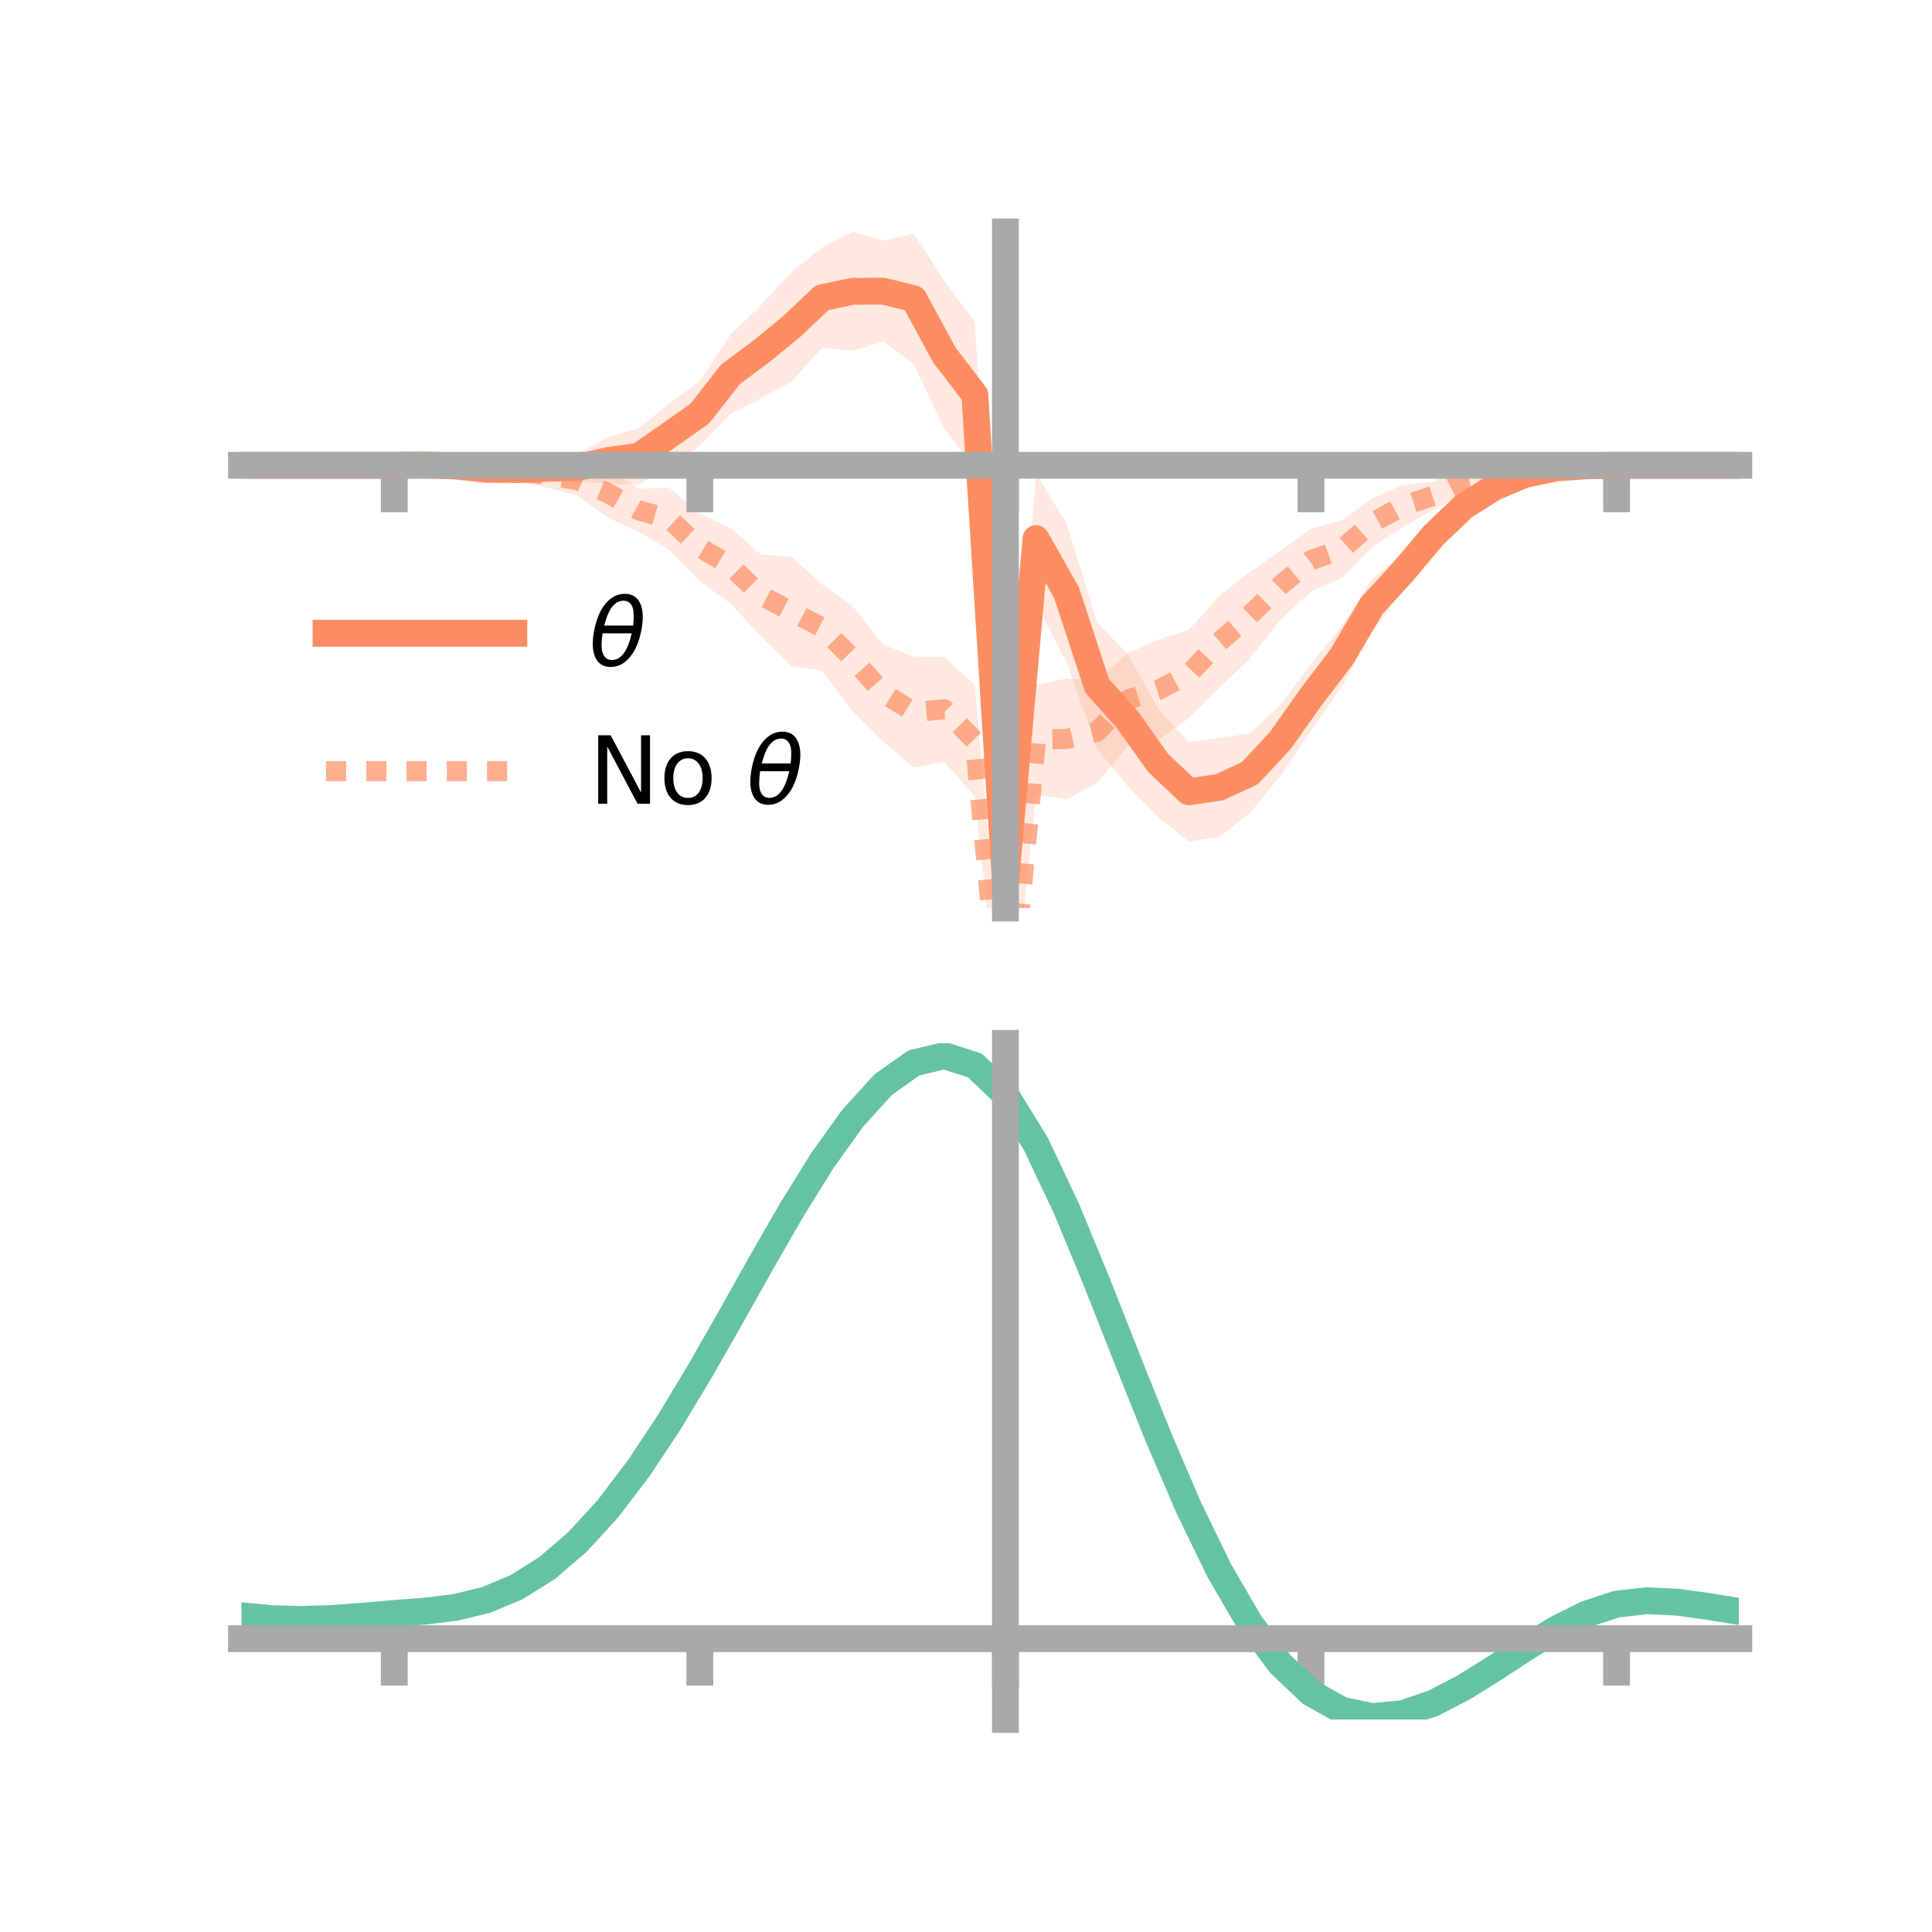 <?xml version="1.0" encoding="utf-8" standalone="no"?>
<!DOCTYPE svg PUBLIC "-//W3C//DTD SVG 1.1//EN"
  "http://www.w3.org/Graphics/SVG/1.1/DTD/svg11.dtd">
<!-- Created with matplotlib (https://matplotlib.org/) -->
<svg height="144pt" version="1.1" viewBox="0 0 144 144" width="144pt" xmlns="http://www.w3.org/2000/svg" xmlns:xlink="http://www.w3.org/1999/xlink">
 <defs>
  <style type="text/css">*{stroke-linecap:butt;stroke-linejoin:round;}</style>
 </defs>
 <g id="figure_1">
  <g id="patch_1">
   <path d="M 0 144 
L 144 144 
L 144 0 
L 0 0 
z
" style="fill:none;"/>
  </g>
  <g id="axes_1">
   <g id="patch_2">
    <path d="M 18 67.68 
L 129.6 67.68 
L 129.6 17.28 
L 18 17.28 
z
" style="fill:none;"/>
   </g>
   <g id="PolyCollection_1">
    <path clip-path="url(#p02648f6ed9)" d="M 18 34.679 
L 18 34.679 
L 20.278 34.679 
L 22.555 34.679 
L 24.833 34.679 
L 27.11 34.679 
L 29.388 34.679 
L 31.665 34.561 
L 33.943 34.512 
L 36.22 34.535 
L 38.498 34.359 
L 40.776 33.918 
L 43.053 33.792 
L 45.331 32.59 
L 47.608 31.91 
L 49.886 30.069 
L 52.163 28.407 
L 54.441 24.972 
L 56.718 22.744 
L 58.996 20.264 
L 61.273 18.45 
L 63.551 17.28 
L 65.829 17.944 
L 68.106 17.391 
L 70.384 20.943 
L 72.661 23.992 
L 74.939 63.999 
L 77.216 35.281 
L 79.494 39.009 
L 81.771 46.405 
L 84.049 48.737 
L 86.327 52.833 
L 88.604 55.322 
L 90.882 54.976 
L 93.159 54.661 
L 95.437 52.522 
L 97.714 49.476 
L 99.992 46.712 
L 102.269 43.161 
L 104.547 41.261 
L 106.824 38.901 
L 109.102 36.71 
L 111.38 35.612 
L 113.657 34.938 
L 115.935 34.624 
L 118.212 34.648 
L 120.49 34.678 
L 122.767 34.679 
L 125.045 34.679 
L 127.322 34.679 
L 129.6 34.679 
L 129.6 34.679 
L 129.6 34.679 
L 127.322 34.679 
L 125.045 34.679 
L 122.767 34.679 
L 120.49 34.679 
L 118.212 34.794 
L 115.935 35.149 
L 113.657 35.774 
L 111.38 37.022 
L 109.102 38.787 
L 106.824 40.967 
L 104.547 44.026 
L 102.269 47.075 
L 99.992 51.225 
L 97.714 54.438 
L 95.437 57.84 
L 93.159 60.6 
L 90.882 62.381 
L 88.604 62.717 
L 86.327 60.907 
L 84.049 58.598 
L 81.771 55.824 
L 79.494 49.335 
L 77.216 45.004 
L 74.939 67.68 
L 72.661 34.864 
L 70.384 31.964 
L 68.106 27.138 
L 65.829 25.454 
L 63.551 26.15 
L 61.273 25.929 
L 58.996 28.433 
L 56.718 29.68 
L 54.441 30.838 
L 52.163 33.241 
L 49.886 34.788 
L 47.608 36.11 
L 45.331 36.05 
L 43.053 35.91 
L 40.776 35.887 
L 38.498 35.636 
L 36.22 35.411 
L 33.943 34.959 
L 31.665 34.753 
L 29.388 34.679 
L 27.11 34.679 
L 24.833 34.679 
L 22.555 34.679 
L 20.278 34.679 
L 18 34.679 
z
" style="fill:#fc8d62;fill-opacity:0.2;"/>
   </g>
   <g id="PolyCollection_2">
    <path clip-path="url(#p02648f6ed9)" d="M 18 34.679 
L 18 34.679 
L 20.278 34.679 
L 22.555 34.679 
L 24.833 34.679 
L 27.11 34.679 
L 29.388 34.679 
L 31.665 34.577 
L 33.943 34.429 
L 36.22 34.136 
L 38.498 34.348 
L 40.776 34.438 
L 43.053 34.637 
L 45.331 34.93 
L 47.608 36.436 
L 49.886 36.361 
L 52.163 38.295 
L 54.441 39.345 
L 56.718 41.328 
L 58.996 41.497 
L 61.273 43.555 
L 63.551 45.18 
L 65.829 48.046 
L 68.106 48.939 
L 70.384 48.949 
L 72.661 51.072 
L 74.939 77.308 
L 77.216 51.043 
L 79.494 50.569 
L 81.771 50.717 
L 84.049 48.689 
L 86.327 47.675 
L 88.604 46.96 
L 90.882 44.402 
L 93.159 42.631 
L 95.437 41.049 
L 97.714 39.415 
L 99.992 38.786 
L 102.269 37.154 
L 104.547 36.147 
L 106.824 35.895 
L 109.102 34.838 
L 111.38 34.686 
L 113.657 34.628 
L 115.935 34.584 
L 118.212 34.634 
L 120.49 34.679 
L 122.767 34.679 
L 125.045 34.679 
L 127.322 34.679 
L 129.6 34.679 
L 129.6 34.679 
L 129.6 34.679 
L 127.322 34.679 
L 125.045 34.679 
L 122.767 34.679 
L 120.49 34.679 
L 118.212 34.805 
L 115.935 35.057 
L 113.657 35.578 
L 111.38 35.96 
L 109.102 36.771 
L 106.824 38.009 
L 104.547 39.286 
L 102.269 40.781 
L 99.992 43.101 
L 97.714 44.088 
L 95.437 46.196 
L 93.159 49.08 
L 90.882 51.276 
L 88.604 53.525 
L 86.327 55.178 
L 84.049 55.615 
L 81.771 58.362 
L 79.494 59.583 
L 77.216 59.205 
L 74.939 80.977 
L 72.661 59.353 
L 70.384 56.784 
L 68.106 57.206 
L 65.829 55.272 
L 63.551 53.009 
L 61.273 49.989 
L 58.996 49.672 
L 56.718 47.438 
L 54.441 44.983 
L 52.163 43.336 
L 49.886 40.997 
L 47.608 39.646 
L 45.331 38.593 
L 43.053 36.964 
L 40.776 36.33 
L 38.498 35.917 
L 36.22 35.174 
L 33.943 34.876 
L 31.665 34.75 
L 29.388 34.679 
L 27.11 34.679 
L 24.833 34.679 
L 22.555 34.679 
L 20.278 34.679 
L 18 34.679 
z
" style="fill:#fc8d62;fill-opacity:0.2;"/>
   </g>
   <g id="matplotlib.axis_1">
    <g id="xtick_1">
     <g id="line2d_1">
      <defs>
       <path d="M 0 0 
L 0 3.5 
" id="mc278776a5e" style="stroke:#a9a9a9;stroke-width:2;"/>
      </defs>
      <g>
       <use style="fill:#a9a9a9;stroke:#a9a9a9;stroke-width:2;" x="29.388" xlink:href="#mc278776a5e" y="34.679"/>
      </g>
     </g>
    </g>
    <g id="xtick_2">
     <g id="line2d_2">
      <g>
       <use style="fill:#a9a9a9;stroke:#a9a9a9;stroke-width:2;" x="52.163" xlink:href="#mc278776a5e" y="34.679"/>
      </g>
     </g>
    </g>
    <g id="xtick_3">
     <g id="line2d_3">
      <g>
       <use style="fill:#a9a9a9;stroke:#a9a9a9;stroke-width:2;" x="74.939" xlink:href="#mc278776a5e" y="34.679"/>
      </g>
     </g>
    </g>
    <g id="xtick_4">
     <g id="line2d_4">
      <g>
       <use style="fill:#a9a9a9;stroke:#a9a9a9;stroke-width:2;" x="97.714" xlink:href="#mc278776a5e" y="34.679"/>
      </g>
     </g>
    </g>
    <g id="xtick_5">
     <g id="line2d_5">
      <g>
       <use style="fill:#a9a9a9;stroke:#a9a9a9;stroke-width:2;" x="120.49" xlink:href="#mc278776a5e" y="34.679"/>
      </g>
     </g>
    </g>
   </g>
   <g id="matplotlib.axis_2"/>
   <g id="line2d_6">
    <path clip-path="url(#p02648f6ed9)" d="M 18 34.679 
L 20.278 34.679 
L 22.555 34.679 
L 24.833 34.679 
L 27.11 34.679 
L 29.388 34.679 
L 31.665 34.657 
L 33.943 34.735 
L 36.22 34.973 
L 38.498 34.997 
L 40.776 34.903 
L 43.053 34.851 
L 45.331 34.32 
L 47.608 34.01 
L 49.886 32.429 
L 52.163 30.824 
L 54.441 27.905 
L 56.718 26.212 
L 58.996 24.348 
L 61.273 22.189 
L 63.551 21.715 
L 65.829 21.699 
L 68.106 22.264 
L 70.384 26.454 
L 72.661 29.428 
L 74.939 65.839 
L 77.216 40.142 
L 79.494 44.172 
L 81.771 51.114 
L 84.049 53.668 
L 86.327 56.87 
L 88.604 59.019 
L 90.882 58.679 
L 93.159 57.631 
L 95.437 55.181 
L 97.714 51.957 
L 99.992 48.969 
L 102.269 45.118 
L 104.547 42.644 
L 106.824 39.934 
L 109.102 37.748 
L 111.38 36.317 
L 113.657 35.356 
L 115.935 34.887 
L 118.212 34.721 
L 120.49 34.679 
L 122.767 34.679 
L 125.045 34.679 
L 127.322 34.679 
L 129.6 34.679 
" style="fill:none;stroke:#fc8d62;stroke-linecap:square;stroke-width:2;"/>
   </g>
   <g id="line2d_7">
    <path clip-path="url(#p02648f6ed9)" d="M 18 34.679 
L 20.278 34.679 
L 22.555 34.679 
L 24.833 34.679 
L 27.11 34.679 
L 29.388 34.679 
L 31.665 34.664 
L 33.943 34.653 
L 36.22 34.655 
L 38.498 35.132 
L 40.776 35.384 
L 43.053 35.8 
L 45.331 36.762 
L 47.608 38.041 
L 49.886 38.679 
L 52.163 40.815 
L 54.441 42.164 
L 56.718 44.383 
L 58.996 45.585 
L 61.273 46.772 
L 63.551 49.094 
L 65.829 51.659 
L 68.106 53.073 
L 70.384 52.866 
L 72.661 55.212 
L 74.939 79.142 
L 77.216 55.124 
L 79.494 55.076 
L 81.771 54.539 
L 84.049 52.152 
L 86.327 51.426 
L 88.604 50.242 
L 90.882 47.839 
L 93.159 45.856 
L 95.437 43.623 
L 97.714 41.751 
L 99.992 40.944 
L 102.269 38.967 
L 104.547 37.717 
L 106.824 36.952 
L 109.102 35.804 
L 111.38 35.323 
L 113.657 35.103 
L 115.935 34.821 
L 118.212 34.719 
L 120.49 34.679 
L 122.767 34.679 
L 125.045 34.679 
L 127.322 34.679 
L 129.6 34.679 
" style="fill:none;stroke:#fc8d62;stroke-dasharray:1.5,1.5;stroke-dashoffset:0;stroke-opacity:0.7;stroke-width:1.5;"/>
   </g>
   <g id="patch_3">
    <path d="M 74.939 67.68 
L 74.939 17.28 
" style="fill:none;stroke:#a9a9a9;stroke-linecap:square;stroke-linejoin:miter;stroke-width:2;"/>
   </g>
   <g id="patch_4">
    <path d="M 129.6 67.68 
L 129.6 17.28 
" style="fill:none;"/>
   </g>
   <g id="patch_5">
    <path d="M 18 34.679 
L 129.6 34.679 
" style="fill:none;stroke:#a9a9a9;stroke-linecap:square;stroke-linejoin:miter;stroke-width:2;"/>
   </g>
   <g id="patch_6">
    <path d="M 18 17.28 
L 129.6 17.28 
" style="fill:none;"/>
   </g>
   <g id="legend_1">
    <g id="line2d_8">
     <path d="M 24.3 47.2 
L 38.3 47.2 
" style="fill:none;stroke:#fc8d62;stroke-linecap:square;stroke-width:2;"/>
    </g>
    <g id="line2d_9"/>
    <g id="text_1">
     <!-- $\theta$ -->
     <g transform="translate(43.9 49.65)scale(0.07 -0.07)">
      <defs>
       <path d="M 45.516 34.672 
L 14.453 34.672 
Q 12.359 20.062 14.5 13.875 
Q 17.188 6.25 24.469 6.25 
Q 31.781 6.25 37.359 13.922 
Q 42.234 20.656 45.516 34.672 
z
M 47.016 42.969 
Q 48.344 56.844 46.625 61.719 
Q 43.953 69.438 36.766 69.438 
Q 29.297 69.438 23.828 61.812 
Q 19.531 55.672 16.156 42.969 
z
M 38.188 76.766 
Q 49.906 76.766 54.594 66.406 
Q 59.281 56.109 55.719 37.844 
Q 52.203 19.625 43.453 9.281 
Q 34.766 -1.125 23.047 -1.125 
Q 11.281 -1.125 6.641 9.281 
Q 2 19.625 5.516 37.844 
Q 9.078 56.109 17.719 66.406 
Q 26.422 76.766 38.188 76.766 
z
" id="DejaVuSans-Oblique-952"/>
      </defs>
      <use transform="translate(0 0.234)" xlink:href="#DejaVuSans-Oblique-952"/>
     </g>
    </g>
    <g id="line2d_10">
     <path d="M 24.3 57.474 
L 38.3 57.474 
" style="fill:none;stroke:#fc8d62;stroke-dasharray:1.5,1.5;stroke-dashoffset:0;stroke-opacity:0.7;stroke-width:1.5;"/>
    </g>
    <g id="line2d_11"/>
    <g id="text_2">
     <!-- No $\theta$ -->
     <g transform="translate(43.9 59.924)scale(0.07 -0.07)">
      <defs>
       <path d="M 9.812 72.906 
L 23.094 72.906 
L 55.422 11.922 
L 55.422 72.906 
L 64.984 72.906 
L 64.984 0 
L 51.703 0 
L 19.391 60.984 
L 19.391 0 
L 9.812 0 
z
" id="DejaVuSans-78"/>
       <path d="M 30.609 48.391 
Q 23.391 48.391 19.188 42.75 
Q 14.984 37.109 14.984 27.297 
Q 14.984 17.484 19.156 11.844 
Q 23.344 6.203 30.609 6.203 
Q 37.797 6.203 41.984 11.859 
Q 46.188 17.531 46.188 27.297 
Q 46.188 37.016 41.984 42.703 
Q 37.797 48.391 30.609 48.391 
z
M 30.609 56 
Q 42.328 56 49.016 48.375 
Q 55.719 40.766 55.719 27.297 
Q 55.719 13.875 49.016 6.219 
Q 42.328 -1.422 30.609 -1.422 
Q 18.844 -1.422 12.172 6.219 
Q 5.516 13.875 5.516 27.297 
Q 5.516 40.766 12.172 48.375 
Q 18.844 56 30.609 56 
z
" id="DejaVuSans-111"/>
       <path id="DejaVuSans-32"/>
      </defs>
      <use transform="translate(0 0.234)" xlink:href="#DejaVuSans-78"/>
      <use transform="translate(74.805 0.234)" xlink:href="#DejaVuSans-111"/>
      <use transform="translate(135.986 0.234)" xlink:href="#DejaVuSans-32"/>
      <use transform="translate(167.773 0.234)" xlink:href="#DejaVuSans-Oblique-952"/>
     </g>
    </g>
   </g>
  </g>
  <g id="axes_2">
   <g id="patch_7">
    <path d="M 18 128.16 
L 129.6 128.16 
L 129.6 77.76 
L 18 77.76 
z
" style="fill:none;"/>
   </g>
   <g id="PolyCollection_3">
    <path clip-path="url(#pc6aab69856)" d="M 18 120.473 
L 18 120.395 
L 20.278 120.615 
L 22.555 120.679 
L 24.833 120.594 
L 27.11 120.41 
L 29.388 120.206 
L 31.665 120.031 
L 33.943 119.746 
L 36.22 119.188 
L 38.498 118.229 
L 40.776 116.778 
L 43.053 114.783 
L 45.331 112.236 
L 47.608 109.169 
L 49.886 105.651 
L 52.163 101.784 
L 54.441 97.696 
L 56.718 93.543 
L 58.996 89.499 
L 61.273 85.753 
L 63.551 82.504 
L 65.829 79.955 
L 68.106 78.308 
L 70.384 77.76 
L 72.661 78.502 
L 74.939 80.701 
L 77.216 84.449 
L 79.494 89.342 
L 81.771 94.931 
L 84.049 100.796 
L 86.327 106.572 
L 88.604 111.957 
L 90.882 116.718 
L 93.159 120.691 
L 95.437 123.78 
L 97.714 125.954 
L 99.992 127.243 
L 102.269 127.726 
L 104.547 127.516 
L 106.824 126.753 
L 109.102 125.592 
L 111.38 124.197 
L 113.657 122.731 
L 115.935 121.354 
L 118.212 120.219 
L 120.49 119.477 
L 122.767 119.225 
L 125.045 119.344 
L 127.322 119.667 
L 129.6 120.054 
L 129.6 120.159 
L 129.6 120.159 
L 127.322 119.799 
L 125.045 119.496 
L 122.767 119.391 
L 120.49 119.648 
L 118.212 120.399 
L 115.935 121.56 
L 113.657 122.981 
L 111.38 124.499 
L 109.102 125.943 
L 106.824 127.144 
L 104.547 127.934 
L 102.269 128.16 
L 99.992 127.69 
L 97.714 126.421 
L 95.437 124.291 
L 93.159 121.281 
L 90.882 117.423 
L 88.604 112.806 
L 86.327 107.583 
L 84.049 101.979 
L 81.771 96.284 
L 79.494 90.853 
L 77.216 86.097 
L 74.939 82.455 
L 72.661 80.325 
L 70.384 79.611 
L 68.106 80.144 
L 65.829 81.736 
L 63.551 84.192 
L 61.273 87.315 
L 58.996 90.907 
L 56.718 94.778 
L 54.441 98.747 
L 52.163 102.648 
L 49.886 106.335 
L 47.608 109.689 
L 45.331 112.615 
L 43.053 115.052 
L 40.776 116.972 
L 38.498 118.382 
L 36.22 119.321 
L 33.943 119.868 
L 31.665 120.144 
L 29.388 120.308 
L 27.11 120.497 
L 24.833 120.663 
L 22.555 120.734 
L 20.278 120.673 
L 18 120.473 
z
" style="fill:#66c2a5;fill-opacity:0.2;"/>
   </g>
   <g id="matplotlib.axis_3">
    <g id="xtick_6">
     <g id="line2d_12">
      <g>
       <use style="fill:#a9a9a9;stroke:#a9a9a9;stroke-width:2;" x="29.388" xlink:href="#mc278776a5e" y="122.136"/>
      </g>
     </g>
    </g>
    <g id="xtick_7">
     <g id="line2d_13">
      <g>
       <use style="fill:#a9a9a9;stroke:#a9a9a9;stroke-width:2;" x="52.163" xlink:href="#mc278776a5e" y="122.136"/>
      </g>
     </g>
    </g>
    <g id="xtick_8">
     <g id="line2d_14">
      <g>
       <use style="fill:#a9a9a9;stroke:#a9a9a9;stroke-width:2;" x="74.939" xlink:href="#mc278776a5e" y="122.136"/>
      </g>
     </g>
    </g>
    <g id="xtick_9">
     <g id="line2d_15">
      <g>
       <use style="fill:#a9a9a9;stroke:#a9a9a9;stroke-width:2;" x="97.714" xlink:href="#mc278776a5e" y="122.136"/>
      </g>
     </g>
    </g>
    <g id="xtick_10">
     <g id="line2d_16">
      <g>
       <use style="fill:#a9a9a9;stroke:#a9a9a9;stroke-width:2;" x="120.49" xlink:href="#mc278776a5e" y="122.136"/>
      </g>
     </g>
    </g>
   </g>
   <g id="matplotlib.axis_4"/>
   <g id="line2d_17">
    <path clip-path="url(#pc6aab69856)" d="M 18 120.434 
L 20.278 120.644 
L 22.555 120.707 
L 24.833 120.629 
L 27.11 120.453 
L 29.388 120.257 
L 31.665 120.087 
L 33.943 119.807 
L 36.22 119.254 
L 38.498 118.305 
L 40.776 116.875 
L 43.053 114.918 
L 45.331 112.425 
L 47.608 109.429 
L 49.886 105.993 
L 52.163 102.216 
L 54.441 98.222 
L 56.718 94.161 
L 58.996 90.203 
L 61.273 86.534 
L 63.551 83.348 
L 65.829 80.845 
L 68.106 79.226 
L 70.384 78.685 
L 72.661 79.413 
L 74.939 81.578 
L 77.216 85.273 
L 79.494 90.097 
L 81.771 95.607 
L 84.049 101.387 
L 86.327 107.078 
L 88.604 112.381 
L 90.882 117.071 
L 93.159 120.986 
L 95.437 124.035 
L 97.714 126.188 
L 99.992 127.467 
L 102.269 127.943 
L 104.547 127.725 
L 106.824 126.948 
L 109.102 125.768 
L 111.38 124.348 
L 113.657 122.856 
L 115.935 121.457 
L 118.212 120.309 
L 120.49 119.563 
L 122.767 119.308 
L 125.045 119.42 
L 127.322 119.733 
L 129.6 120.107 
" style="fill:none;stroke:#66c2a5;stroke-linecap:square;stroke-width:2;"/>
   </g>
   <g id="patch_8">
    <path d="M 74.939 128.16 
L 74.939 77.76 
" style="fill:none;stroke:#a9a9a9;stroke-linecap:square;stroke-linejoin:miter;stroke-width:2;"/>
   </g>
   <g id="patch_9">
    <path d="M 129.6 128.16 
L 129.6 77.76 
" style="fill:none;"/>
   </g>
   <g id="patch_10">
    <path d="M 18 122.136 
L 129.6 122.136 
" style="fill:none;stroke:#a9a9a9;stroke-linecap:square;stroke-linejoin:miter;stroke-width:2;"/>
   </g>
   <g id="patch_11">
    <path d="M 18 77.76 
L 129.6 77.76 
" style="fill:none;"/>
   </g>
  </g>
 </g>
 <defs>
  <clipPath id="p02648f6ed9">
   <rect height="50.4" width="111.6" x="18" y="17.28"/>
  </clipPath>
  <clipPath id="pc6aab69856">
   <rect height="50.4" width="111.6" x="18" y="77.76"/>
  </clipPath>
 </defs>
</svg>
